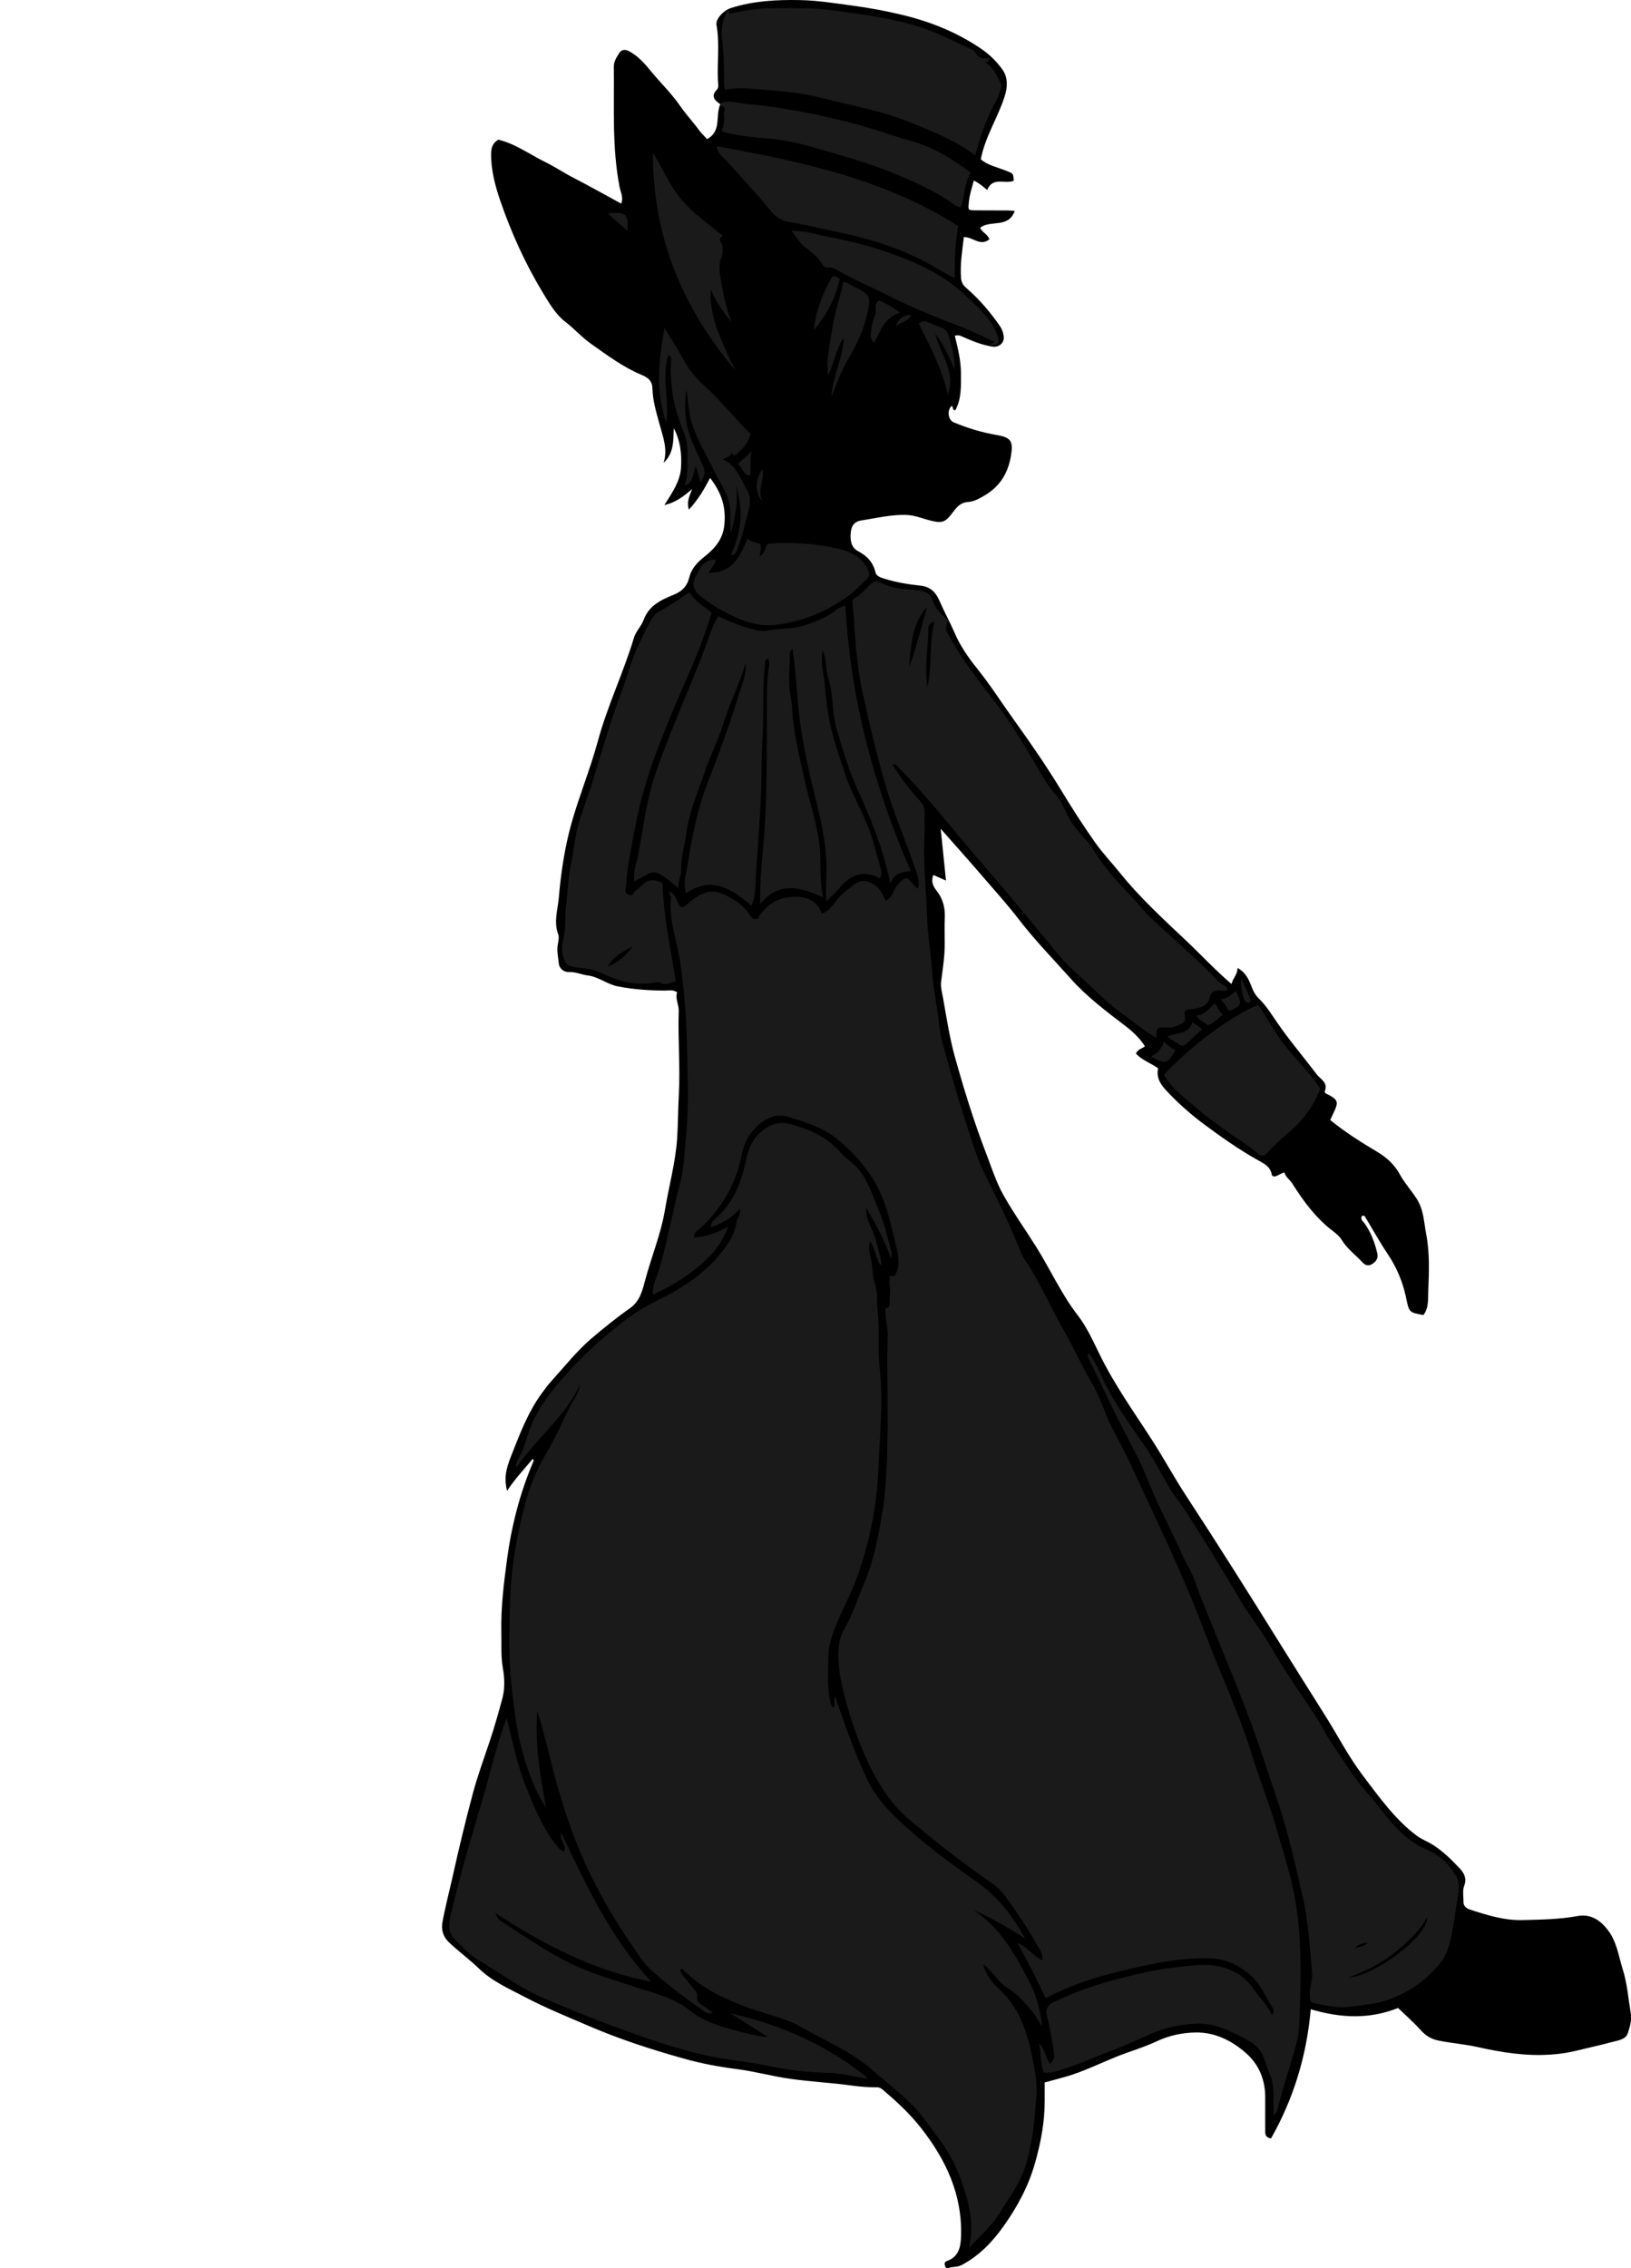<?xml version="1.0" encoding="utf-8"?>
<!-- Generator: Adobe Illustrator 24.1.1, SVG Export Plug-In . SVG Version: 6.00 Build 0)  -->
<svg version="1.1" id="Layer_1" xmlns="http://www.w3.org/2000/svg" xmlns:xlink="http://www.w3.org/1999/xlink" x="0px" y="0px"
	 width="191.69" height="266.52" viewBox="0 0 191.69 266.52" style="enable-background:new 0 0 191.69 266.52;" xml:space="preserve">
<style type="text/css">
	.st0{fill:#1A1A1A;}
</style>
<g>
	<path d="M83.45,56.16c-0.67,1.32-1.4,2.56-2.49,3.73c-0.27-0.86,0.02-1.52,0.39-2.41c-1.05,0.87-1.9,1.55-3.27,1.88
		c0.95-1.5,1.86-2.82,1.96-4.41c0.1-1.59-0.08-3.17-0.85-4.62c-0.06,1.47,0.02,2.94-1.2,4.06c0.51-1.57-0.06-3.02-0.46-4.48
		c-0.38-1.4-0.81-2.78-0.85-4.25c-0.02-0.78-0.36-1.22-1.22-1.58c-2.18-0.9-4.08-2.32-6-3.68c-1.07-0.75-1.93-1.74-2.97-2.54
		c-1.2-0.92-1.96-2.26-2.73-3.53c-2.03-3.36-3.65-6.94-4.93-10.64c-0.62-1.79-1.13-3.67-1.11-5.64c0.01-0.71,0.19-1.23,0.84-1.64
		c2.03,0.49,3.75,1.77,5.63,2.69c1.12,0.55,2.16,1.26,3.28,1.83c1.85,0.95,3.65,1.98,5.54,3c0.29-0.71-0.08-1.36-0.19-1.94
		c-0.91-4.69-0.62-9.42-0.68-14.14c-0.01-0.64,0.34-1.13,0.64-1.62c0.23-0.37,0.65-0.48,1.12-0.23c1.09,0.57,1.89,1.49,2.63,2.4
		c1.13,1.37,2.41,2.6,3.42,4.07c0.69,1,1.54,1.9,2.25,2.88c0.26,0.37,0.6,0.63,0.89,1c1.78-0.94,0.94-2.78,1.57-4.1
		c-0.68-0.46-1.15-0.94-0.41-1.71c0.27-0.28,0.14-0.69,0.13-1.04c-0.11-2.18,0.22-4.37-0.17-6.55c-0.14-0.77,0.9-1.76,1.7-2.01
		c2.64-0.84,5.35-0.98,8.07-0.93c2.09,0.03,4.15,0.38,6.22,0.65c1.87,0.25,3.71,0.59,5.55,1.02c3.45,0.8,6.69,2.08,9.62,4.09
		c0.96,0.66,1.81,1.5,2.46,2.43c0.65,0.93,0.6,2.06,0.22,3.21c-0.8,2.46-2.26,4.64-2.78,7.31c0.81,0.72,2.03,0.95,3.14,1.41
		c0.67,0.28,0.68,0.25,0.73,1.11c-1,0.43-2.47-0.52-3.12,1.09c-0.52-0.46-1.01-0.84-1.57-1.11c-0.21,0.83-0.5,1.64-0.58,2.51
		c-0.09,0.97-0.15,0.98,0.81,0.99c1.24,0.02,2.48,0,3.72,0.01c0.24,0,0.47,0.03,0.86,0.06c-0.75,2.1-2.9,1.01-4.06,1.98
		c0.21,0.54,0.89,0.75,1.08,1.35c-1.07,0.89-1.94-0.29-3-0.26c-0.18,1.61-0.46,3.19-0.33,4.81c0.03,0.44,0.22,0.83,0.57,1.13
		c1.56,1.34,2.88,2.89,4.04,4.58c0.21,0.31,0.34,0.71,0.4,1.09c0.13,0.83-0.56,1.4-1.37,1.26c-1.29-0.21-2.47-0.72-3.65-1.24
		c-0.19-0.09-0.37-0.12-0.72-0.03c0.35,1.45,0.72,2.91,0.72,4.43c0,1.48,0.08,2.97-0.66,4.32c-0.42,0.02-0.2-0.4-0.42-0.51
		c-0.57,0.45-0.46,1.64,0.22,1.93c1.63,0.68,3.31,1.19,5.05,1.49c1.73,0.29,1.97,0.75,1.68,2.48c-0.34,2-1.28,3.52-2.98,4.56
		c-0.63,0.38-1.34,0.79-2.04,0.83c-0.92,0.06-1.35,0.61-1.79,1.2c-0.86,1.15-1.2,1.33-2.54,1.01c-0.95-0.22-1.89-0.64-2.84-0.68
		c-1.81-0.08-3.58,0.36-5.37,0.64c-0.91,0.14-1.19,0.69-1.26,1.42c-0.09,0.85,0.02,1.75,0.85,2.19c1.08,0.56,1.78,1.32,2.06,2.52
		c0.09,0.36,0.48,0.54,0.9,0.67c1.42,0.46,2.91,0.71,4.36,0.86c1.32,0.14,1.88,0.91,2.3,1.88c0.53,1.23,1.19,2.41,1.72,3.64
		c0.62,1.46,1.58,2.89,2.61,4.16c1.58,1.96,2.92,4.08,4.39,6.12c1.92,2.67,3.79,5.38,5.5,8.19c1.28,2.11,2.61,4.19,4.03,6.2
		c0.89,1.26,1.95,2.37,2.91,3.56c2.33,2.9,5.08,5.42,7.77,7.96c1.78,1.68,3.44,3.48,5.35,5.11c0.13-0.68,0.72-1.09,0.7-1.9
		c1.15,0.65,1.42,1.65,1.8,2.56c0.2,0.47,0.47,0.82,0.85,1.19c0.77,0.76,1.35,1.72,1.97,2.62c1.47,2.14,3.15,4.11,4.72,6.18
		c0.41,0.53,1.34,0.93,0.92,1.95c-0.09,0.23,0.34,0.36,0.58,0.49c0.92,0.51,1.01,0.82,0.57,1.79c-0.16,0.36-0.33,0.71-0.51,1.1
		c1.74,1.43,3.63,2.61,5.54,3.75c1.11,0.66,2.02,1.51,2.64,2.64c0.56,1.03,1.36,1.89,1.99,2.88c0.83,1.31,0.84,2.76,1.11,4.15
		c0.42,2.2,0.33,4.44,0.24,6.67c-0.04,0.94,0.08,1.99-0.57,2.83c-1.77-0.32-1.67-0.34-2.07-2.19c-0.38-1.76-1.08-3.42-2.1-4.94
		c-0.96-1.43-1.79-2.94-2.68-4.41c-0.06-0.1-0.14-0.19-0.34-0.12c-0.3,0.36,0.11,0.66,0.26,0.87c0.77,1.07,1.21,2.27,1.51,3.53
		c0.14,0.6-0.15,0.99-0.63,1.28c-0.45,0.27-0.83,0.11-1.13-0.23c-0.8-0.88-1.79-1.57-2.42-2.62c-0.24-0.4-0.63-0.73-1.01-1.02
		c-2.02-1.52-3.48-3.52-4.81-5.62c-0.3-0.47-0.79-0.75-0.91-1.29c-0.5,0.12-0.83,0.47-1.24,0.48c-0.11-0.06-0.22-0.09-0.23-0.14
		c-0.17-1.07-0.96-1.39-1.84-1.89c-2.11-1.19-4.1-2.6-6.05-4.04c-1.59-1.18-3.08-2.49-4.44-3.94c-0.69-0.73-1.31-1.54-1.05-2.71
		c-0.84-0.6-1.9-0.95-2.61-1.73c0.27-0.56,0.73-0.56,1.06-0.86c-0.58-0.9-1.36-1.66-2.19-2.3c-2.3-1.76-4.61-3.48-6.54-5.65
		c-2.05-2.3-4.2-4.5-6.09-6.96c-1.32-1.71-2.78-3.33-4.2-4.98c-1.59-1.85-3.22-3.67-4.98-5.66c0.21,2.11,0.41,4.02,0.62,6.08
		c-0.64-0.28-1.06-0.46-1.49-0.66c-0.28,0.72-0.06,1.3,0.38,1.85c0.75,0.93,1.02,2,0.97,3.2c-0.05,1-0.01,2-0.01,3
		c0.01,1.5-0.23,2.98-0.42,4.47c-0.08,0.65,0.11,1.33,0.23,1.97c0.41,2.31,0.76,4.63,1.39,6.9c1.07,3.84,2.24,7.64,3.68,11.36
		c0.63,1.64,1.16,3.34,2.02,4.87c1.19,2.11,2.6,4.09,3.89,6.15c1.64,2.62,2.91,5.47,4.81,7.93c1.11,1.43,1.84,3.09,2.63,4.69
		c1.73,3.54,4.01,6.72,6.13,10.01c1.38,2.14,2.59,4.38,3.98,6.51c3.82,5.83,7.53,11.73,11.21,17.65c1.72,2.76,3.45,5.5,5.18,8.25
		c1.48,2.35,2.75,4.84,4.44,7.06c1.91,2.51,3.73,5.1,6.3,7.03c0.55,0.41,1.17,0.64,1.74,0.98c1.28,0.77,2.31,1.8,3.32,2.87
		c0.53,0.56,0.84,1.2,0.53,2.02c-0.23,0.61-0.08,1.27-0.09,1.9c-0.01,0.5,0.33,0.78,0.78,0.92c2.02,0.66,4.03,1.29,6.21,1.23
		c2.14-0.06,4.27-0.08,6.39-0.47c1.47-0.27,2.58,0.36,3.54,1.58c1.11,1.41,1.29,3.07,1.79,4.65c0.54,1.7,0.66,3.46,0.95,5.19
		c0.14,0.81-0.11,1.61-0.34,2.32c-0.26,0.82-1.23,0.88-1.98,1.09c-1.32,0.36-2.66,0.64-3.98,0.97c-1.03,0.26-2.08,0.41-3.14,0.48
		c-2.9,0.19-5.73-0.25-8.56-0.89c-1.52-0.34-3.1-0.45-4.64-0.77c-0.89-0.18-1.53-0.63-2.12-1.29c-0.8-0.89-1.7-1.68-2.59-2.53
		c-3.31,1.33-6.71,1.21-10.26,0.15c-0.48,5.45-2.01,10.5-4.67,15.18c-0.76-0.13-0.68-0.61-0.68-1.03c0-1.24-0.01-2.48,0-3.72
		c0.02-2.13-0.73-3.95-2.32-5.33c-1.66-1.44-3.62-2.41-5.87-2.37c-1.56,0.03-3.08,0.34-4.55,1.03c-1.55,0.73-3.22,1.2-4.81,1.84
		c-1.92,0.78-3.78,1.7-5.77,2.29c-0.82,0.24-1.65,0.45-2.6,0.71c0,0.66,0,1.37,0,2.09c0.01,2.54-0.45,4.98-1.15,7.43
		c-0.78,2.73-2.1,5.16-3.71,7.41c-1.29,1.82-2.87,3.47-4.92,4.54c-0.49,0.26-1.01,0.15-1.49,0.33c-0.32,0.12-0.42-0.12-0.47-0.35
		c-0.04-0.19-0.02-0.37,0.24-0.46c1.39-0.49,1.63-1.62,1.67-2.93c0.15-4.89-1.78-8.99-4.73-12.74c-1.31-1.67-2.85-3.08-4.45-4.45
		c-0.22-0.19-0.44-0.31-0.74-0.3c-0.99,0.01-1.97-0.07-2.96-0.21c-2.38-0.33-4.79-0.44-7.17-0.78c-2.09-0.29-4.14-0.87-6.24-1.14
		c-2.15-0.27-4.26-0.67-6.33-1.25c-3.72-1.05-7.4-2.23-10.97-3.76c-2.59-1.11-5.21-2.17-7.7-3.48c-1.85-0.97-3.8-1.82-5.38-3.34
		c-1.1-1.06-2.35-1.98-3.48-3.04c-0.75-0.7-0.96-1.53-0.8-2.4c0.33-1.81,0.8-3.59,1.2-5.38c0.73-3.28,1.51-6.54,2.38-9.78
		c0.57-2.11,1.33-4.17,2.02-6.24c0.54-1.63,1.01-3.29,1.45-4.94c0.29-1.08,0.26-2.33,0.06-3.45c-0.27-1.48-0.15-2.94-0.19-4.4
		c-0.06-2.81,0.29-5.59,0.66-8.38c0.53-3.98,1.51-7.82,3.08-11.51c0.05-0.11,0.09-0.22-0.04-0.38c-1.02,1.22-2.1,2.37-3.03,3.77
		c-0.33-1.41-0.22-2.33,0.52-4.2c0.99-2.51,1.94-5.03,3.55-7.25c0.39-0.54,0.81-1.09,1.24-1.56c1.5-1.65,2.88-3.42,4.58-4.87
		c1.47-1.25,2.97-2.47,4.54-3.57c1.19-0.83,1.47-2.07,1.8-3.29c0.74-2.79,1.87-5.48,2.34-8.33c0.47-2.82,1.25-5.58,1.43-8.46
		c0.1-1.67,0.1-3.33,0.19-5c0.18-3.29-0.12-6.58-0.01-9.86c0.03-0.75-0.45-1.45-0.19-2.2c-0.51-0.34-1-0.2-1.47-0.2
		c-1.86-0.01-3.71-0.14-5.53-0.5c-1.22-0.24-2.23-1.12-3.51-1.28c-0.73-0.09-1.42-0.43-2.19-0.4c-0.66,0.03-1.15-0.47-1.2-0.96
		c-0.07-0.75-0.27-1.52-0.12-2.3c0.07-0.39,0.17-0.84,0.04-1.18c-0.55-1.47-0.04-2.92,0.08-4.35c0.25-2.96,0.7-5.91,1.51-8.79
		c0.91-3.2,2.18-6.27,3.05-9.47c1.13-4.2,3.03-8.12,4.28-12.27c0.23-0.76,0.86-1.33,1.12-2.05c0.62-1.7,2.04-2.36,3.52-2.96
		c0.96-0.39,1.58-0.96,1.84-2.02c0.24-1,0.89-1.75,1.74-2.42c1.23-0.97,2.25-2.05,2.4-3.88C85.34,59.48,84.73,57.81,83.45,56.16z"/>
	<path class="st0" d="M149.66,248.6c0-0.86,0.01-1.5,0-2.14c-0.02-0.93,0-1.81-0.43-2.75c-0.31-0.67-0.49-1.48-0.83-2.19
		c-0.62-1.31-1.9-1.87-3.07-2.45c-1.42-0.71-2.91-1.3-4.59-1.26c-2.25,0.06-4.37,0.61-6.34,1.58c-2.18,1.07-4.48,1.81-6.7,2.77
		c-1.15,0.5-2.35,0.85-3.54,1.25c-0.52,0.18-0.99,0.19-1.48,0.15c-0.47-1.13-0.3-2.32-0.57-3.45c0.68,0.64,0.71,1.62,1.36,2.44
		c0.22-0.44,0.5-0.61,0.43-1.1c-0.22-1.55-0.49-3.09-0.86-4.61c-0.18-0.74,0.14-1.23,0.75-1.53c2.42-1.18,4.96-2.08,7.57-2.75
		c2.24-0.57,4.5-1.11,6.78-1.37c2-0.23,4.06-0.56,6.08,0.16c1.26,0.45,2.28,1.2,3.03,2.28c0.73,1.06,1.67,1.96,2.25,3.17
		c0.2-0.3,0.25-0.58,0.08-0.84c-0.84-1.27-1.38-2.74-2.56-3.8c-1.4-1.25-2.94-1.97-4.87-2.02c-3.67-0.1-7.18,0.71-10.7,1.56
		c-2.94,0.71-5.77,1.66-8.56,3.11c-1.05-2.24-2.13-4.39-3.33-6.49c1.17,0.44,1.83,1.52,2.95,2.06c0.1-0.87-0.43-1.47-0.78-2.08
		c-1.14-1.97-2.39-3.86-3.75-5.68c-0.56-0.75-1.32-1.27-2.06-1.78c-3.07-2.13-5.99-4.45-8.86-6.83c-2.41-1.99-4.02-4.64-5.3-7.46
		c-1.23-2.71-2.12-5.54-2.79-8.44c-0.34-1.52-0.52-3.05-0.39-4.59c0.06-0.68,0.27-1.41,0.61-1.99c1.05-1.81,1.66-3.79,2.46-5.69
		c1.15-2.72,1.63-5.63,2.12-8.51c0.18-1.03,0.25-2.12,0.33-3.18c0.43-5.74,0.09-11.49,0.23-17.23c0.02-0.85-0.22-1.64-0.25-2.47
		c-0.01-0.24-0.04-0.68,0.01-0.69c0.65-0.14,0.46-0.64,0.46-1.02c0-0.49,0.15-0.97,0.03-1.48c-0.09-0.42-0.02-0.87-0.02-1.33
		c0.23,0.02,0.41,0.04,0.56,0.05c0.86-1.33,0.37-2.78,0.08-4.04c-0.56-2.38-1.1-4.83-2.35-6.97c-1.07-1.84-2.48-3.41-4.11-4.83
		c-1.82-1.6-4.03-2.26-6.22-2.92c-1.17-0.36-2.39,0.12-3.36,0.97c-1.1,0.96-1.72,2.12-2.01,3.61c-0.66,3.35-2.33,6.19-4.84,8.53
		c-0.3,0.28-0.74,0.5-0.78,1.09c1.4-0.06,2.66-0.48,4.03-1.27c-0.53,1.46-1.19,2.49-2.17,3.49c-1.92,1.95-4.15,3.34-6.66,4.52
		c-0.06-1.21,0.52-2.2,0.81-3.23c0.95-3.35,1.56-6.77,2.45-10.13c0.4-1.53,0.42-3.2,0.6-4.8c0.4-3.67,0.22-7.33,0.16-10.99
		c-0.06-3.34-0.33-6.68-0.82-10.02c-0.36-2.48-1.37-4.88-1.06-7.45c0.03-0.29-0.34-0.46-0.14-0.78c0.75,0.37,0.78,1.24,1.23,1.79
		c0.53,0.17,0.72-0.26,1.02-0.5c2-1.55,2.94-1.65,4.94-0.51c0.89,0.5,1.63,1.07,2.16,1.94c0.18,0.29,0.41,0.62,0.96,0.51
		c0.76-1.38,2.02-2.34,3.6-2.55c1.77-0.24,3.46,0.26,3.94,1.94c0.82-0.28,1.27-0.97,1.73-1.57c0.65-0.84,1.51-1.41,2.32-2.02
		c0.87-0.64,2.27-0.05,2.96,1.07c0.18,0.3,0.33,0.62,0.51,0.97c0.83-0.33,0.84-1.2,1.32-1.74c1-1.14,1.09-1.21,2.04-0.02
		c0.09,0.12,0.23,0.2,0.44,0.39c0.24-0.96-0.12-1.73-0.38-2.5c-1-2.96-2.25-5.83-3.18-8.82c-1.16-3.77-2.04-7.61-2.9-11.46
		c-0.55-2.47-0.8-4.96-0.99-7.48c-0.08-1.06-0.11-2.14-0.25-3.19c-0.05-0.34-0.02-0.56,0.22-0.69c0.75-0.41,1.27-1.08,1.87-1.65
		c0.34-0.32,0.69-0.47,1.14-0.23c1.35,0.73,2.86,0.8,4.33,0.92c0.89,0.07,1.53,0.3,1.84,1.18c0.35,0.99,1,1.73,1.86,2.32
		c-0.28,0.56-0.42,0.98-0.03,1.68c1.62,2.94,3.66,5.57,5.7,8.2c1.56,2.02,2.83,4.21,4.16,6.37c0.88,1.43,1.58,2.97,2.76,4.23
		c0.83,0.89,1.16,2.13,1.8,3.16c0.76,1.24,1.93,2.18,2.69,3.43c1.22,2,2.79,3.71,4.4,5.4c0.82,0.86,1.54,1.82,2.41,2.63
		c2.65,2.46,5.42,4.8,7.9,7.43c0.31,0.33,0.88,0.39,1.04,0.91c-0.26,0.22-0.55,0.13-0.8,0.11c-0.73-0.07-1.16,0.12-1.35,0.93
		c-0.21,0.89-1.07,1.09-1.85,1.22c-0.61,0.1-1.26-0.16-1.01,1c0.15,0.67-0.8,0.94-1.41,1.15c-0.25,0.09-0.56,0.02-0.83,0.02
		c-1.1,0.01-1.1,0.01-1.16,1.23c-1.44-0.86-2.7-1.9-4.02-2.86c-1.98-1.43-3.64-3.22-5.46-4.83c-0.9-0.8-1.73-1.75-2.51-2.69
		c-1.96-2.37-3.9-4.75-5.89-7.09c-2.36-2.76-4.73-5.51-7.04-8.31c-1.76-2.13-3.56-4.19-5.51-6.14c-0.13-0.13-0.24-0.35-0.55-0.17
		c0.95,1.52,2.01,2.94,3.22,4.25c0.38,0.41,0.57,0.81,0.55,1.37c-0.04,0.92,0.03,1.84-0.02,2.76c-0.15,3.27,0.2,6.53,0.32,9.79
		c0.07,2.02,0.46,4.07,0.58,6.1c0.13,2.14,0.63,4.2,0.83,6.32c0.13,1.42,0.6,2.82,0.98,4.22c0.97,3.58,2.09,7.11,3.27,10.63
		c0.6,1.8,1.51,3.44,2.34,5.13c1.09,2.21,2.1,4.46,3.02,6.75c0.29,0.72,0.81,1.34,1.21,2.01c1.49,2.48,2.65,5.13,4.09,7.63
		c1.08,1.87,1.93,3.86,3.04,5.71c0.93,1.54,1.42,3.3,2.21,4.92c0.77,1.57,1.63,3.09,2.36,4.68c3.03,6.53,6.2,13,8.72,19.76
		c1.76,4.72,3.96,9.27,5.44,14.1c0.9,2.91,2.04,5.74,2.9,8.66c0.65,2.21,1.33,4.41,1.86,6.65c1.15,4.83,1.12,9.75,0.95,14.67
		c-0.04,1.24-0.03,2.53-0.29,3.71c-0.23,1.03-0.59,2.08-0.89,3.11c-0.52,1.76-1.07,3.51-1.5,5.3
		C150.03,248.23,149.88,248.34,149.66,248.6z M106.84,78.4c0.88-2.31,1.42-4.72,2.14-7.08C107.11,73.33,107.09,75.9,106.84,78.4z
		 M109.82,73c-0.42,0.22-0.71,0.41-0.71,0.82c-0.02,2.29-0.48,4.56-0.12,6.86C109.6,78.18,109.16,75.57,109.82,73z"/>
	<path class="st0" d="M86.93,142.07c-0.93,1.09-2.09,1.68-3.37,2.16c-0.04-0.54,0.3-0.82,0.61-1.09c1.87-1.67,2.81-3.81,3.37-6.21
		c0.29-1.27,0.57-2.59,1.58-3.61c1.09-1.11,2.38-1.62,3.82-1.21c2.16,0.61,4.22,1.46,5.77,3.25c0.66,0.76,1.58,1.29,2.24,2.11
		c1.13,1.4,1.62,3.11,2.32,4.72c0.69,1.61,1.08,3.33,1.51,5.03c0.04,0.14-0.02,0.31-0.06,0.64c-0.78-2.19-1.83-4.05-2.9-5.91
		c-0.07,0.78,0.16,1.46,0.48,2.14c0.33,0.71,0.61,1.45,0.78,2.2c0.17,0.75,0.5,1.48,0.49,2.48c-0.74-0.9-0.64-2-1.32-2.87
		c-0.31,0.95,0.09,1.75,0.2,2.5c0.12,0.8,0.09,1.64,0.38,2.44c0.35,0.97,0.17,2.04,0.3,3.06c0.28,2.26,0.01,4.55,0.25,6.79
		c0.44,4.02,0.01,8.04-0.15,12.02c-0.17,4.23-1.01,8.45-2.46,12.52c-0.75,2.11-1.85,4.04-2.65,6.11c-0.43,1.11-0.78,2.23-0.77,3.41
		c0.01,1.7-0.18,3.42,0.21,5.11c0.07,0.32,0.14,0.6,0.39,0.85c0.27-0.42-0.05-0.92,0.21-1.33c1.15,3.36,2.3,6.71,3.85,9.91
		c0.91,1.89,2.3,3.38,3.78,4.77c2.79,2.61,5.85,4.88,8.98,7.07c2.38,1.66,4.18,3.89,5.72,6.7c-2.07-1.36-3.98-2.47-6.05-3.34
		c3.21,2.08,4.92,5.31,6.6,8.52c0.82,1.57,1.23,3.35,1.44,5.16c-0.73-1.33-1.65-2.47-2.73-3.51c-0.44-0.42-0.91-0.79-1.4-1.09
		c-1.1-0.68-1.66-1.88-2.79-2.76c0.31,1.36,1.13,2.26,1.95,3.02c2.31,2.17,3.21,4.97,3.81,7.92c0.3,1.47,0.59,2.94,0.49,4.46
		c-0.2,2.82-0.45,5.64-1.3,8.36c-0.62,2-1.91,3.67-2.98,5.44c-0.92,1.52-2.24,2.65-3.64,4.11c0.7-3.13-0.15-5.76-1.12-8.42
		c-0.94-2.57-2.6-4.64-4.2-6.76c-1.68-2.23-3.96-3.83-6.02-5.66c-2.49-2.22-5.54-3.42-8.34-5.05c-2.02-1.17-4.41-1.57-6.59-2.41
		c-2.64-1.02-5.22-2.2-7.25-4.28c-0.11-0.11-0.22-0.24-0.45-0.09c0.18,0.72,0.8,1.18,1.2,1.77c0.32,0.48,0.89,0.75,0.81,1.52
		c-0.05,0.47,0.46,0.85,0.86,1.07c0.35,0.2,0.6,0.5,1.01,0.7c-0.7,0.28-1.15-0.23-1.55-0.51c-1.94-1.4-3.89-2.81-5.66-4.43
		c-1-0.91-1.7-2.06-2.45-3.17c-1.71-2.49-3.25-5.09-4.59-7.79c-2.18-4.39-3.67-9.04-4.84-13.8c-0.47-1.92-0.99-3.83-1.56-5.74
		c-0.33,3.86,0.34,7.63,1.04,11.4c-1.38-2.09-2.17-4.41-2.83-6.78c-0.69-2.5-0.96-5.08-1.25-7.66c-0.37-3.31-0.25-6.62-0.16-9.91
		c0.12-4.08,0.86-8.12,1.96-12.06c0.53-1.9,1.38-3.72,2.4-5.46c0.97-1.65,1.76-3.41,2.58-5.14c0.43-0.9,1.13-1.66,1.27-2.72
		c-1.78,3.77-5.14,6.3-7.47,9.72c-0.15-0.8,0.43-1.27,0.66-1.86c0.49-1.27,0.81-2.6,1.42-3.84c1.02-2.08,2.47-3.83,4-5.52
		c1.97-2.19,4.18-4.15,6.5-5.95c1.22-0.95,2.57-1.77,3.99-2.47c2.51-1.24,4.91-2.69,6.81-4.81c1.16-1.29,2.25-2.63,2.5-4.44
		C86.61,143.1,87.16,142.75,86.93,142.07z"/>
	<path class="st0" d="M93.14,76.21c-0.19,0.28-0.31,0.38-0.31,0.48c-0.02,1.75-0.24,3.5,0.11,5.24c0.17,0.85,0.16,1.73,0.26,2.58
		c0.27,2.43,0.83,4.78,1.36,7.15c0.58,2.59,1.48,5.12,1.77,7.76c0.21,1.92-0.06,3.88,0.41,6.04c-2.74-1.25-5.24-1.91-7.4,0.8
		c-0.04-2.42,0.16-4.61,0.36-6.78c0.5-5.48,0.41-10.95,0.43-16.44c0.01-1.55-0.01-3.1,0.23-4.64c0.05-0.33,0.11-0.7-0.1-1.02
		c-0.43,0.13-0.34,0.48-0.37,0.8c-0.3,2.94-0.1,5.89-0.28,8.83c-0.15,2.55-0.08,5.09-0.23,7.63c-0.16,2.57-0.31,5.14-0.51,7.7
		c-0.1,1.35,0.03,2.76-0.56,4.09c-2.25-1.91-4.61-3.57-7.68-1.45c-0.39-1.16,0.02-2.29,0.19-3.38c0.51-3.32,1.18-6.64,2.41-9.77
		c1.32-3.35,2.53-6.73,3.59-10.16c0.37-1.21,0.93-2.41,0.81-3.75c-0.69,2.43-1.87,4.68-2.61,7.1c-0.59,1.94-1.54,3.76-2.19,5.68
		c-0.8,2.36-1.82,4.67-2.16,7.17c-0.2,1.48-0.66,2.92-0.62,4.43c0.02,0.73-0.48,1.37-0.26,2.14c-0.67-0.63-1.35-1.15-2.09-1.63
		c-0.62-0.4-1.07-0.35-1.62-0.06c-0.48,0.26-0.96,0.52-1.51,0.81c-0.21-1.1,0.25-2.09,0.44-3.09c0.48-2.58,0.81-5.18,1.48-7.72
		c0.7-2.65,1.78-5.16,2.78-7.71c1.21-3.09,2.58-6.12,3.71-9.24c0.4-1.11,0.75-2.3,1.45-3.38c1.48,0.71,2.91,1.29,4.44,1.61
		c0.4,0.08,0.8,0.18,1.17,0.1c1.53-0.34,3.14-0.16,4.65-0.68c1.23-0.43,2.44-0.85,3.46-1.69c0.37-0.3,0.79-0.51,1.21-0.58
		c0.59,10.85,3.32,21.16,7.67,31.17c-1.01,0.15-1.95,0.21-2.38,1.51c-0.82-3.97-2.19-7.43-3.75-10.81
		c-1.09-2.35-1.81-4.83-2.55-7.29c-0.34-1.12-0.43-2.32-0.53-3.49c-0.08-0.91-0.22-1.79-0.49-2.66c-0.31-1.01-0.15-2.11-0.65-3.18
		c-0.28,1.34,0.11,2.57,0.23,3.78c0.15,1.55,0.29,3.12,0.61,4.67c0.41,2.01,1.1,3.9,1.72,5.83c0.91,2.84,2.6,5.35,3.39,8.24
		c0.3,1.09,0.63,2.17,0.91,3.27c0.08,0.3,0.1,0.64-0.13,0.99c-1.95-1.02-3.51-0.42-4.81,1.23c-0.39,0.48-0.88,0.88-1.5,1.48
		c0-0.99-0.04-1.73,0.01-2.47c0.21-3.39-0.51-6.65-1.33-9.91c-0.79-3.11-1.47-6.24-1.84-9.45C93.64,81.55,93.56,78.98,93.14,76.21z"
		/>
	<path class="st0" d="M127.92,158.99c0.78,0.94,1.23,2.06,1.72,3.1c1.27,2.72,3.02,5.12,4.72,7.57c1.14,1.63,2.07,3.41,3.06,5.14
		c0.55,0.96,1.29,1.78,1.88,2.71c2.23,3.49,4.42,7.02,6.51,10.6c0.85,1.45,1.9,2.78,2.8,4.2c0.89,1.38,1.68,2.83,2.57,4.21
		c1.12,1.74,2.33,3.43,3.45,5.18c0.7,1.08,1.25,2.27,1.99,3.32c1.3,1.84,2.4,3.82,3.93,5.51c1.43,1.58,2.6,3.38,4.16,4.85
		c0.94,0.88,1.93,1.56,3.15,2.07c0.95,0.4,1.94,1.12,2.61,2.05c1.12,1.56,1.17,1.58,0.73,4.26c-0.26,1.58-0.43,3.17-0.86,4.73
		c-0.25,0.92-0.67,1.74-1.21,2.38c-1.48,1.75-3.26,3.07-5.48,3.95c-1.78,0.71-3.58,0.82-5.37,1.04c-1.25,0.15-2.57-0.25-3.85-0.44
		c-0.44-0.07-0.45-0.46-0.48-0.84c-0.09-0.96,0.35-1.86,0.26-2.83c-0.29-2.97-0.42-5.95-1.11-8.89c-0.55-2.36-1.07-4.73-1.7-7.07
		c-0.86-3.24-2.02-6.39-3.06-9.58c-1.66-5.05-3.75-9.94-5.74-14.86c-0.79-1.95-1.59-3.91-2.3-5.89c-0.32-0.89-0.85-1.66-1.23-2.51
		c-0.96-2.15-2.05-4.24-3.03-6.38c-0.88-1.92-1.59-3.92-2.56-5.79c-0.87-1.67-1.77-3.33-2.58-5.02c-0.96-2.02-1.94-4.03-2.92-6.04
		C127.9,159.49,127.74,159.3,127.92,158.99z M158.44,232.42c3.28-0.29,9.47-4.97,9.29-7.13c-1.02,1.89-2.54,3.15-4.08,4.37
		C162.08,230.9,160.28,231.7,158.44,232.42z M160.75,228.29c-0.59,0.07-1.12,0.19-1.52,0.63
		C159.76,228.75,160.36,228.78,160.75,228.29z"/>
	<path class="st0" d="M102.04,244.24c-1.18-0.06-2.29-0.42-3.45-0.53c-0.3-0.03-0.62-0.11-0.93-0.11c-2.61-0.03-5.16-0.35-7.73-0.89
		c-1.94-0.41-3.95-0.59-5.92-0.96c-3.09-0.59-6.05-1.54-9-2.58c-3.84-1.35-7.61-2.83-11.34-4.46c-2.65-1.16-4.96-2.89-7.42-4.36
		c-1.1-0.66-2.03-1.65-2.93-2.6c-0.8-0.85-0.52-2.02-0.29-2.96c1.03-4.29,2.23-8.53,3.51-12.75c0.92-3.02,1.59-6.12,2.64-9.11
		c0.1-0.29,0.21-0.58,0.37-1.02c0.71,2.8,1.24,5.53,2.28,8.1c1.01,2.5,2.02,5.01,3.79,7.13c0.2,0.24,0.43,0.29,0.65,0.44
		c0.47-0.79-0.66-1.33-0.28-2.14c2.95,6.22,5.86,12.43,10.57,17.45c-6.71-1.26-12.66-4.38-18.35-8.08c0.29,0.7,0.28,0.71,0.98,1.16
		c2.56,1.66,5.08,3.39,7.83,4.75c2.44,1.2,5.04,1.93,7.59,2.77c2.26,0.74,4.56,1.25,6.51,2.81c1.73,1.38,3.9,1.95,6.03,2.5
		c1.01,0.26,2.03,0.5,3.12,0.59c-1.46-0.93-2.92-1.85-4.38-2.78C91.84,237.96,97.28,240.37,102.04,244.24z"/>
	<path class="st0" d="M77.86,103.82c0.14,3.93,0.96,7.66,1.56,11.48c-0.68,0.19-1.2,0.56-1.86,0.17c-0.17-0.1-0.47-0.03-0.71,0.01
		c-1.7,0.29-3.33,0.04-4.91-0.6c-0.54-0.22-1.1-0.44-1.61-0.68c-1.04-0.5-2.16-0.33-3.21-0.64c-0.44-0.13-0.62-0.29-0.79-0.72
		c-0.31-0.79-0.35-1.62-0.15-2.34c0.37-1.37,0.18-2.75,0.35-4.12c0.21-1.59,0.23-3.22,0.57-4.8c0.34-1.57,0.44-3.17,0.88-4.72
		c0.5-1.77,1.2-3.46,1.73-5.22c1.07-3.51,2.07-7.04,3.38-10.46c0.69-1.81,1.13-3.7,2.01-5.48c0.54-1.09,0.99-2.22,1.69-3.23
		c0.19-0.27,0.38-0.47,0.66-0.61c1.26-0.61,2.34-1.52,3.6-2.24c0.6,1.05,1.66,1.6,2.59,2.37c-0.68,2.26-1.52,4.48-2.46,6.66
		c-1.93,4.44-3.9,8.87-5.3,13.51c-0.83,2.73-1.35,5.53-1.84,8.34c-0.21,1.2-0.42,2.4-0.46,3.62c-0.01,0.34-0.27,0.82,0.29,1.03
		c0.56,0.22,0.61-0.38,0.91-0.55c0.62-0.36,0.97-1.15,1.84-1.15C77.09,103.43,77.48,103.55,77.86,103.82z M74.39,111.16
		c-1.09,0.69-2.34,1.17-2.93,2.43C72.69,113.09,73.63,112.23,74.39,111.16z"/>
	<path class="st0" d="M85.21,10.55c-0.2-0.66-0.1-1.26-0.11-1.85c-0.01-1.39-0.06-2.77-0.24-4.15c-0.15-1.17,0.07-2.27,0.64-3.3
		c0.42-0.06,0.09,0.27,0.21,0.37c1.72-0.39,3.46-0.67,5.23-0.66c2.26,0.01,4.53-0.07,6.79,0.24c3.53,0.48,7.08,0.91,10.48,2
		c2,0.64,3.87,1.67,5.81,2.52c0.23,0.1,0.44,0.19,0.57,0.4c0.39,0.66,0.94,0.92,1.67,0.65c0.1,0.4-0.19,0.45-0.44,0.58
		c0.98,0.61,1.32,1.58,1.81,2.46c0.24,0.43-0.1,0.68-0.15,0.99c-0.1,0.57-0.44,1.09-0.71,1.6c-0.94,1.85-1.63,3.79-2.15,5.86
		c-2.38-1.78-5-2.81-7.61-3.87c-3.39-1.38-6.97-1.98-10.48-2.89c-2.35-0.61-4.71-0.8-7.11-0.98C88.02,10.4,86.67,10.24,85.21,10.55z
		"/>
	<path class="st0" d="M136.8,126.29c3.23-3.44,7.76-6.81,11.06-8.21c1.17,1.69,2.12,3.55,3.45,5.15c1.29,1.55,2.71,2.98,3.87,4.71
		c-0.82,2.07-2.12,3.82-3.85,5.27c-0.84,0.7-1.64,1.46-2.39,2.25c-0.44,0.47-0.74,0.45-1.19,0.04c-1.08-0.98-2.36-1.68-3.53-2.54
		c-1.26-0.93-2.57-1.82-3.73-2.86C139.18,128.94,137.7,127.94,136.8,126.29z"/>
	<path class="st0" d="M84.26,17.18c9.96,1.82,19.72,3.88,28.36,9.38c-0.35,2.05-0.46,4.01-0.39,6.12c-0.61-0.32-1.14-0.55-1.62-0.85
		c-3.67-2.26-7.67-3.64-11.87-4.49c-2.03-0.41-4.03-0.96-6.08-1.27c-0.85-0.13-1.6-0.69-2.14-1.36c-1.33-1.65-2.79-3.18-4.18-4.78
		c-0.45-0.51-0.93-0.98-1.38-1.47C84.65,18.13,84.31,17.85,84.26,17.18z"/>
	<path class="st0" d="M89.25,65.37c0.82-0.39,0.57-1.15,1.08-1.49c2.64-0.2,5.31-0.02,7.88,0.53c1.42,0.3,3.02,0.88,3.77,2.49
		c0.22,0.46,0.26,0.83-0.12,1.17c-0.71,0.63-1.32,1.35-2.1,1.92c-2.56,1.85-5.36,3.04-8.49,3.43c-1.68,0.21-3.27-0.16-4.81-0.87
		c-1.43-0.66-2.78-1.45-4.03-2.4c-0.9-0.69-1.2-1.54-0.64-2.47c0.5-0.85,0.88-2.01,2.35-1.9c-0.14,0.66-0.63,1.03-0.85,1.55
		c2.07-0.08,3.3-0.76,4.56-4.06c0.38,0.43,0.95,0.44,1.47,0.63C89.53,64.32,89.42,64.78,89.25,65.37z"/>
	<path class="st0" d="M114.08,20.29c-0.78,1.26-0.65,2.76-1.17,4.08c-0.65-0.09-1.05-0.55-1.52-0.86c-2.13-1.35-4.42-2.38-6.74-3.31
		c-2.34-0.94-4.79-1.65-7.22-2.36c-2.39-0.7-4.79-1.4-7.33-1.58c-1.73-0.12-3.51-0.32-5.26-0.81c0.18-0.67,0.36-1.33,0.24-1.99
		c-0.06-0.33,0.45-0.95-0.43-1.02c-0.11-0.01,0.09-0.41,0.44-0.45c1.09-0.13,2.12,0.22,3.19,0.29c1.68,0.11,3.35,0.4,5.01,0.69
		c3.35,0.59,6.65,1.35,9.9,2.38c1.23,0.39,2.45,0.83,3.69,1.16C109.59,17.22,111.89,18.63,114.08,20.29z"/>
	<path class="st0" d="M116.26,40.52c0.33-0.17,0.47-0.23,0.66-0.33c-1.33-0.6-2.6-1.25-3.92-1.76c-3.14-1.2-6.23-2.47-9.22-4
		c-1.7-0.87-3.48-1.59-5.14-2.56c-0.41-0.24-0.81-0.49-1.32-0.43c-0.32,0.03-0.53-0.13-0.68-0.39c-0.52-0.89-1.34-1.48-2.13-2.09
		c-0.61-0.47-0.9-1.17-1.5-1.82c1.7-0.05,3.16,0.48,4.63,0.76c1.91,0.36,3.82,0.81,5.66,1.41c3.65,1.2,7.21,2.61,10.06,5.32
		c1.33,1.27,2.77,2.45,3.6,4.14c0.13,0.27,0.24,0.57,0.33,0.87C117.53,40.46,117.16,40.61,116.26,40.52z"/>
	<path class="st0" d="M78.3,49.66c-1.28-3.6-0.9-7.26-0.2-11.12c0.8,1.33,1.52,2.44,2.16,3.61c0.68,1.25,1.55,2.32,2.61,3.27
		c1.91,1.72,3.49,3.76,5.36,5.59c-0.26,0.81-0.67,1.51-1.34,2.03c-0.24,0.19-0.44,0.82-0.89,0.19c-0.17,0.39-0.55,0.55-1.09,0.74
		c1.78,0.77,2.12,2.44,2.94,3.71c0.44,0.68,0.3,1.77,0.06,2.58c-0.39,1.35-0.65,2.74-1.16,4.05c-0.14,0.35-0.18,0.88-0.88,0.93
		c1.29-2.71,1.56-5.45,0.57-8.25c0.41,1.88-0.04,3.66-0.52,5.62c-0.21-1.19,0.02-2.23-0.16-3.25c-0.27-1.5-1.2-2.69-1.83-4.02
		c-1-2.15-2.37-4.15-2.84-6.52c-0.2-0.99-0.25-2.01-0.42-3.01c-0.34,2.2-0.12,4.34,0.8,6.38c0.38,0.86,0.75,1.72,1.16,2.57
		c0.32,0.66,0.18,1.24-0.27,1.91c-0.2-0.64-0.36-1.16-0.59-1.93c-0.38,0.92-0.19,1.9-1.28,2.32c0.39-1.26,0.29-2.47,0.31-3.67
		c0.01-0.91-0.11-1.81-0.46-2.65c-1.13-2.69-1.67-5.49-1.46-8.41c0.01-0.12-0.01-0.24-0.04-0.35c-0.02-0.06-0.09-0.11-0.27-0.31
		C77.7,44.4,78.71,47.09,78.3,49.66z"/>
	<path class="st0" d="M84.97,27.74c-0.78,0.31-0.08,0.81-0.06,1.18c0.02,0.5,0.09,0.86-0.15,1.4c-0.34,0.76-0.18,1.7-0.04,2.57
		c0.28,1.68,0.65,3.33,1.24,4.95c-0.97-1.17-1.81-2.41-2.42-3.79c-0.18,1.08,0.26,3.49,0.84,4.92c0.63,1.57,1.28,3.13,2.1,4.61
		c-6.29-7.38-9.77-15.84-9.74-25.62c1.14,1.81,1.95,3.81,3.33,5.47C81.46,25.1,83.25,26.29,84.97,27.74z"/>
	<path class="st0" d="M97.71,46.61c0.14-2.39,1.36-4.52,1.47-6.91c-0.97,1.31-1.11,2.94-1.84,4.37c-0.3-1.85,0.22-3.64,0.47-5.45
		c0.26-1.86,0.96-3.62,1.28-5.46c0.38-0.03,0.63,0.19,0.9,0.33c2.49,1.23,2.46,1.23,1.78,3.98c-0.44,1.77-1.25,3.32-2.17,4.88
		C98.81,43.67,98.33,45.18,97.71,46.61z"/>
	<path class="st0" d="M111.4,46.41c-0.66-2.97-2.01-5.6-3.41-8.35c0.22-0.22,0.47-0.42,1.05-0.2c0.55,0.2,1.07,0.47,1.63,0.64
		c0.36,0.11,0.71,0.48,0.83,0.95c0.33,1.3,0.77,2.58,0.68,3.97c-0.64-1.48-1.27-2.95-2.27-4.23
		C110.48,41.58,112.38,43.68,111.4,46.41z"/>
	<path class="st0" d="M105.78,36.74c-1.79,0.54-2.29,2.09-3.03,3.54c-0.61-0.51-0.37-1.14-0.33-1.65c0.05-0.57,0.26-1.13,0.46-1.68
		c0.19-0.52-0.25-1.17,0.42-1.65C104.14,35.61,104.92,36.14,105.78,36.74z"/>
	<path class="st0" d="M95.62,38.8c0.3-2.36,1.1-4.42,2.16-6.25c0.32-0.18,0.44-0.08,0.57,0.01c0.13,0.08,0.27,0.15,0.35,0.2
		C98.2,35.01,97.2,36.98,95.62,38.8z"/>
	<path class="st0" d="M140.13,120.11c0.48,0.34,0.79,0.56,1.16,0.82c-0.66,0.62-1.3,1.24-1.97,1.83c-0.23,0.21-0.51,0.14-0.77-0.04
		c-0.41-0.28-0.85-0.53-1.38-0.87C138.22,121.26,139.69,121.69,140.13,120.11z"/>
	<path class="st0" d="M140.6,119.32c1.01-0.02,1.49-0.83,2.2-1.42c0.31,0.45,0.47,0.96,0.93,1.36c-0.64,0.4-1.03,1.02-1.82,1.22
		C141.57,120.04,140.88,119.97,140.6,119.32z"/>
	<path class="st0" d="M135.28,124.17c0.71-0.41,1.29-0.91,1.52-1.78c0.41,0.5,0.91,0.74,1.35,1.05
		C137.17,125.05,136.99,125.1,135.28,124.17z"/>
	<path class="st0" d="M145.24,116.45c0.75,1.63,0.73,1.68-0.67,2.33c-0.3-0.1-0.37-0.37-0.51-0.61c-0.14-0.23-0.36-0.42-0.62-0.72
		C144.21,117.34,144.73,116.9,145.24,116.45z"/>
	<path class="st0" d="M88.12,55.92c-0.84-0.18-0.84-1.03-1.42-1.38c0.63-0.57,1.17-1.07,1.7-1.55
		C88.01,53.87,88.38,54.89,88.12,55.92z"/>
	<path class="st0" d="M71.41,25.07c2.19-0.21,2.47,0.07,2.33,2.07C72.99,26.47,72.3,25.85,71.41,25.07z"/>
	<path class="st0" d="M89.64,58.95c-0.95-1.02-0.93-2.55-0.03-3.82C89.9,56.41,88.91,57.67,89.64,58.95z"/>
	<path class="st0" d="M146.99,117.7c-0.26,0.16-0.49,0.21-0.65-0.04c-0.33-0.51-0.62-2.15-0.44-2.67
		C146.26,115.95,146.82,116.75,146.99,117.7z"/>
	<path class="st0" d="M107.1,37.03c-0.37,0.82-1.33,0.77-1.82,1.38C105.6,37.41,106.14,37.01,107.1,37.03z"/>
</g>
</svg>
